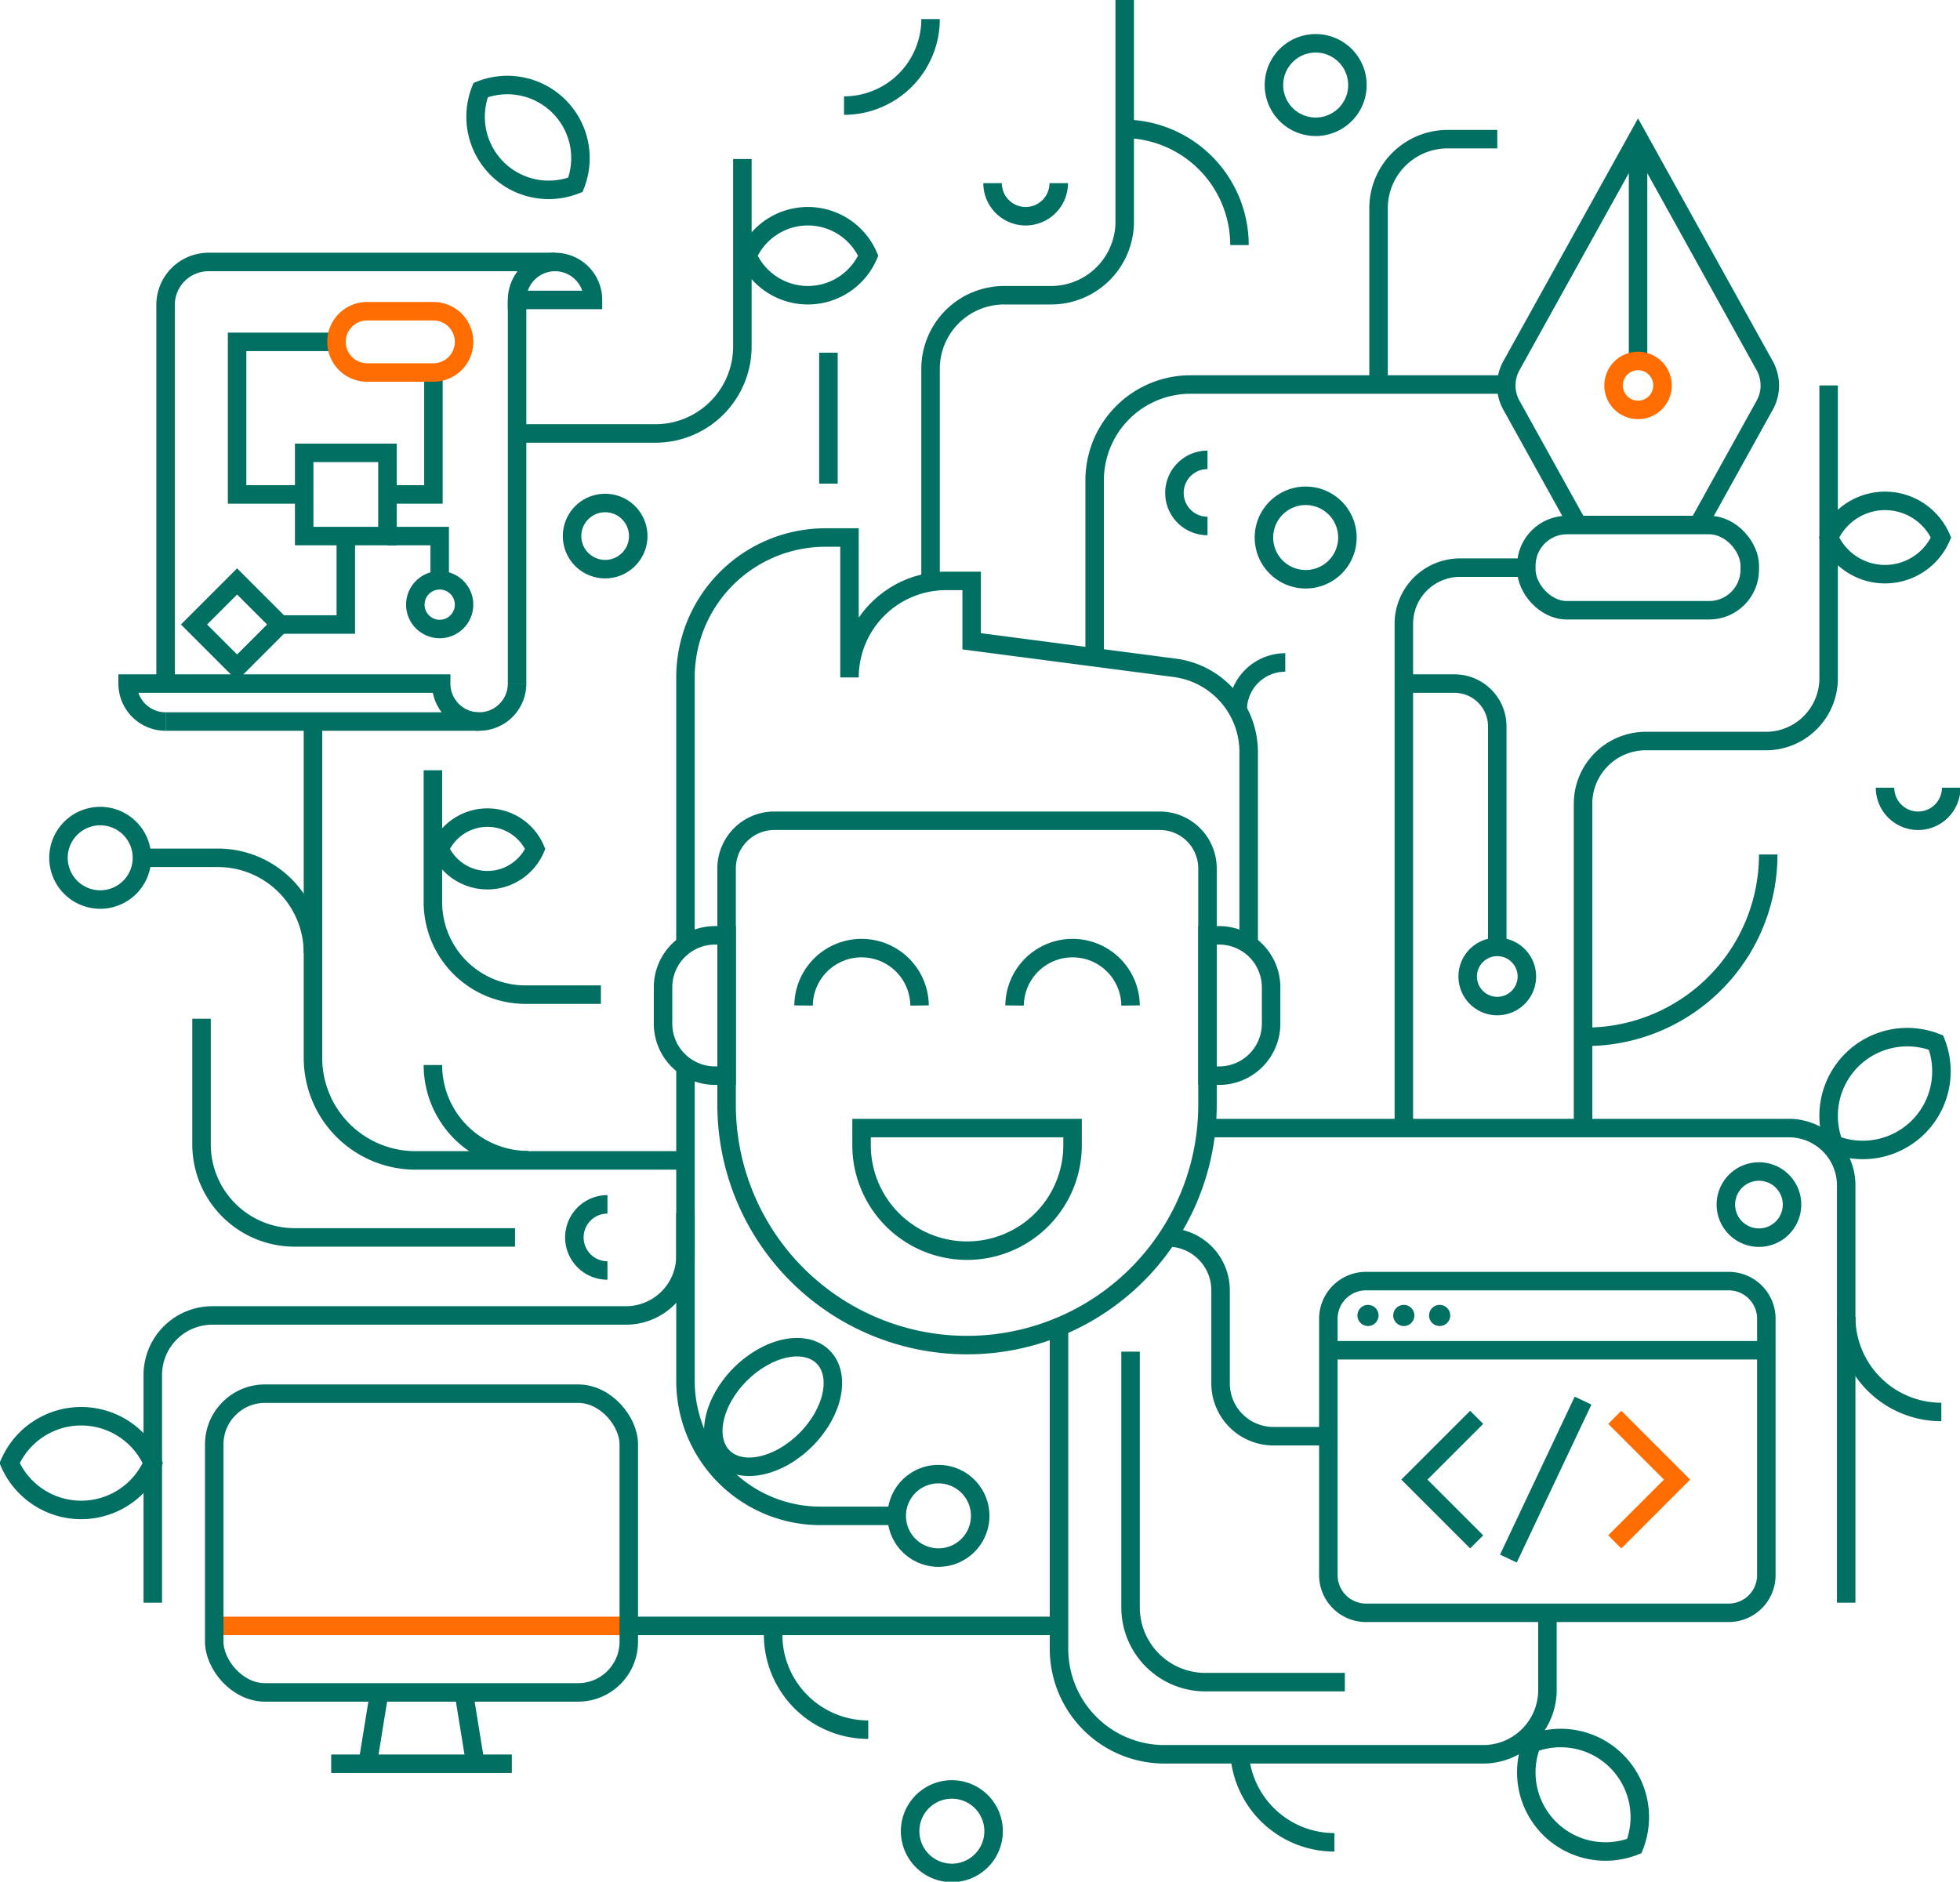 <svg id="Group_5" data-name="Group 5" xmlns="http://www.w3.org/2000/svg" xmlns:xlink="http://www.w3.org/1999/xlink" width="318" height="305.36" viewBox="0 0 318 305.36">
  <defs>
    <clipPath id="clip-path">
      <rect id="Rectangle_12" data-name="Rectangle 12" width="318" height="305.36" fill="none" stroke="#016f62" stroke-width="3"/>
    </clipPath>
  </defs>
  <g id="Group_4" data-name="Group 4" clip-path="url(#clip-path)">
    <path id="Path_5" data-name="Path 5" d="M204.115,271.617h0A39.012,39.012,0,0,1,165.1,232.6V194.266a7.734,7.734,0,0,1,7.734-7.734h62.556a7.734,7.734,0,0,1,7.734,7.734V232.6A39.012,39.012,0,0,1,204.115,271.617Z" transform="translate(-47.213 -53.34)" fill="none" stroke="#016f62" stroke-miterlimit="10" stroke-width="3"/>
    <path id="Path_6" data-name="Path 6" d="M249.351,224.747a9.409,9.409,0,0,0-18.817,0" transform="translate(-65.923 -61.578)" fill="none" stroke="#016f62" stroke-miterlimit="10" stroke-width="3"/>
    <path id="Path_7" data-name="Path 7" d="M201.406,224.747a9.409,9.409,0,0,0-18.817,0" transform="translate(-52.213 -61.578)" fill="none" stroke="#016f62" stroke-miterlimit="10" stroke-width="3"/>
    <path id="Path_8" data-name="Path 8" d="M212.883,276.266h0a17.117,17.117,0,0,1-17.117-17.117v-2.776H230v2.776A17.117,17.117,0,0,1,212.883,276.266Z" transform="translate(-55.981 -73.312)" fill="none" stroke="#016f62" stroke-miterlimit="10" stroke-width="3"/>
    <path id="Path_9" data-name="Path 9" d="M274.373,212.572h1.873a8.443,8.443,0,0,1,8.444,8.444V226.9a8.443,8.443,0,0,1-8.444,8.444h-1.873Z" transform="translate(-78.459 -60.787)" fill="none" stroke="#016f62" stroke-miterlimit="10" stroke-width="3"/>
    <path id="Path_10" data-name="Path 10" d="M160.971,235.339H159.1a8.443,8.443,0,0,1-8.444-8.444v-5.881a8.444,8.444,0,0,1,8.444-8.444h1.873Z" transform="translate(-43.081 -60.786)" fill="none" stroke="#016f62" stroke-miterlimit="10" stroke-width="3"/>
    <path id="Path_11" data-name="Path 11" d="M247.128,188.218V156.961a13.772,13.772,0,0,0-11.987-13.655L202.185,139v-9.8h-4.15a15.671,15.671,0,0,0-15.671,15.671v-22.71h-3.9a22.71,22.71,0,0,0-22.711,22.71v43.346" transform="translate(-44.539 -34.933)" fill="none" stroke="#016f62" stroke-miterlimit="10" stroke-width="3"/>
    <path id="Path_12" data-name="Path 12" d="M353.876,94.132,343.089,74.687a6.6,6.6,0,0,1,0-6.409l20.548-37.042,20.549,37.042a6.609,6.609,0,0,1,0,6.409L373.4,94.132" transform="translate(-97.872 -8.932)" fill="none" stroke="#016f62" stroke-miterlimit="10" stroke-width="3"/>
    <line id="Line_1" data-name="Line 1" y1="36.277" transform="translate(265.766 22.304)" fill="none" stroke="#016f62" stroke-miterlimit="10" stroke-width="3"/>
    <rect id="Rectangle_7" data-name="Rectangle 7" width="36.255" height="13.832" rx="6.593" transform="translate(247.638 85.2)" fill="none" stroke="#016f62" stroke-miterlimit="10" stroke-width="3"/>
    <path id="Path_13" data-name="Path 13" d="M374.578,86.01a3.97,3.97,0,1,0-3.969,3.969A3.969,3.969,0,0,0,374.578,86.01Z" transform="translate(-104.843 -23.46)" fill="none" stroke="#ff6c00" stroke-miterlimit="10" stroke-width="3"/>
    <line id="Line_2" data-name="Line 2" x1="67.258" transform="translate(34.759 263.845)" fill="none" stroke="#ff6c00" stroke-miterlimit="10" stroke-width="3"/>
    <rect id="Rectangle_8" data-name="Rectangle 8" width="67.258" height="48.479" rx="8.23" transform="translate(34.759 226.161)" fill="none" stroke="#016f62" stroke-miterlimit="10" stroke-width="3"/>
    <line id="Line_3" data-name="Line 3" x1="29.305" transform="translate(53.736 286.219)" fill="none" stroke="#016f62" stroke-miterlimit="10" stroke-width="3"/>
    <line id="Line_4" data-name="Line 4" x1="1.8" y1="11.12" transform="translate(75.322 275.1)" fill="none" stroke="#016f62" stroke-miterlimit="10" stroke-width="3"/>
    <line id="Line_5" data-name="Line 5" x1="1.8" y2="11.12" transform="translate(59.654 275.1)" fill="none" stroke="#016f62" stroke-miterlimit="10" stroke-width="3"/>
    <line id="Line_6" data-name="Line 6" x2="71.062" transform="translate(215.517 219.116)" fill="none" stroke="#016f62" stroke-miterlimit="10" stroke-width="3"/>
    <path id="Rectangle_9" data-name="Rectangle 9" d="M6.116,0H64.947a6.115,6.115,0,0,1,6.115,6.115v41.6a6.115,6.115,0,0,1-6.115,6.115H6.116A6.116,6.116,0,0,1,0,47.714V6.116A6.116,6.116,0,0,1,6.116,0Z" transform="translate(215.518 207.893)" fill="none" stroke="#016f62" stroke-miterlimit="10" stroke-width="3"/>
    <path id="Path_14" data-name="Path 14" d="M331.483,342.322l-10.105-10.105,10.105-10.105" transform="translate(-91.9 -92.11)" fill="none" stroke="#016f62" stroke-miterlimit="10" stroke-width="3"/>
    <path id="Path_15" data-name="Path 15" d="M366.91,322.112l10.105,10.105L366.91,342.322" transform="translate(-104.921 -92.11)" fill="none" stroke="#ff6c00" stroke-miterlimit="10" stroke-width="3"/>
    <line id="Line_7" data-name="Line 7" y1="25.633" x2="12.115" transform="translate(244.728 227.29)" fill="none" stroke="#016f62" stroke-miterlimit="10" stroke-width="3"/>
    <path id="Path_16" data-name="Path 16" d="M311.863,298.272a1.714,1.714,0,1,1-1.714-1.714,1.714,1.714,0,0,1,1.714,1.714" transform="translate(-88.199 -84.803)" fill="#016f62"/>
    <path id="Path_17" data-name="Path 17" d="M320,298.272a1.714,1.714,0,1,1-1.714-1.714A1.714,1.714,0,0,1,320,298.272" transform="translate(-90.527 -84.803)" fill="#016f62"/>
    <path id="Path_18" data-name="Path 18" d="M328.145,298.272a1.714,1.714,0,1,1-1.714-1.714,1.714,1.714,0,0,1,1.714,1.714" transform="translate(-92.855 -84.803)" fill="#016f62"/>
    <line id="Line_8" data-name="Line 8" x2="50.87" transform="translate(26.864 117.088)" fill="none" stroke="#016f62" stroke-miterlimit="10" stroke-width="3"/>
    <path id="Path_19" data-name="Path 19" d="M100.809,59.538H44.59a6.968,6.968,0,0,0-6.968,6.968v61.45" transform="translate(-10.758 -17.025)" fill="none" stroke="#016f62" stroke-miterlimit="10" stroke-width="3"/>
    <line id="Line_9" data-name="Line 9" y1="62.259" transform="translate(83.893 48.671)" fill="none" stroke="#016f62" stroke-miterlimit="10" stroke-width="3"/>
    <path id="Path_20" data-name="Path 20" d="M35.157,161.514A6.159,6.159,0,0,1,29,155.355h50.87a6.158,6.158,0,1,0,12.317,0" transform="translate(-8.292 -44.425)" fill="none" stroke="#016f62" stroke-miterlimit="10" stroke-width="3"/>
    <path id="Path_21" data-name="Path 21" d="M117.49,65.7a6.158,6.158,0,1,1,12.317,0Z" transform="translate(-33.597 -17.025)" fill="none" stroke="#016f62" stroke-miterlimit="10" stroke-width="3"/>
    <rect id="Rectangle_10" data-name="Rectangle 10" width="13.508" height="13.508" transform="translate(49.352 73.484)" fill="none" stroke="#016f62" stroke-miterlimit="10" stroke-width="3"/>
    <path id="Path_22" data-name="Path 22" d="M70,77.693H53.87v24.762H64.757" transform="translate(-15.404 -22.217)" fill="none" stroke="#016f62" stroke-miterlimit="10" stroke-width="3"/>
    <path id="Path_23" data-name="Path 23" d="M95.494,84.658v19.789h-7.46" transform="translate(-25.174 -24.209)" fill="none" stroke="#016f62" stroke-miterlimit="10" stroke-width="3"/>
    <rect id="Rectangle_11" data-name="Rectangle 11" width="9.879" height="9.879" transform="translate(31.48 101.341) rotate(-45)" fill="none" stroke="#016f62" stroke-miterlimit="10" stroke-width="3"/>
    <path id="Path_24" data-name="Path 24" d="M74.308,121.831v14.349H63.652" transform="translate(-18.202 -34.838)" fill="none" stroke="#016f62" stroke-miterlimit="10" stroke-width="3"/>
    <circle id="Ellipse_4" data-name="Ellipse 4" cx="3.955" cy="3.955" r="3.955" transform="translate(67.383 94.167)" fill="none" stroke="#016f62" stroke-miterlimit="10" stroke-width="3"/>
    <path id="Path_25" data-name="Path 25" d="M96.512,129.005V121.83H88.034" transform="translate(-25.174 -34.838)" fill="none" stroke="#016f62" stroke-miterlimit="10" stroke-width="3"/>
    <path id="Path_26" data-name="Path 26" d="M81.43,80.675H92.183a4.973,4.973,0,0,0,0-9.946H81.43a4.973,4.973,0,1,0,0,9.946Z" transform="translate(-21.863 -20.226)" fill="none" stroke="#ff6c00" stroke-miterlimit="10" stroke-width="3"/>
    <path id="Path_27" data-name="Path 27" d="M121.142,242.356v30.755a9.662,9.662,0,0,1-9.662,9.662h-67.1a9.662,9.662,0,0,0-9.662,9.662v36.947" transform="translate(-9.927 -69.304)" fill="none" stroke="#016f62" stroke-miterlimit="10" stroke-width="3"/>
    <path id="Path_28" data-name="Path 28" d="M155.754,275.675v27.249a21.9,21.9,0,0,0,21.9,21.9h12.374" transform="translate(-44.539 -78.831)" fill="none" stroke="#016f62" stroke-miterlimit="10" stroke-width="3"/>
    <path id="Path_29" data-name="Path 29" d="M191.1,386.917a15.434,15.434,0,0,1-15.434-15.434" transform="translate(-50.232 -106.229)" fill="none" stroke="#016f62" stroke-miterlimit="10" stroke-width="3"/>
    <path id="Path_30" data-name="Path 30" d="M113.8,257.482a15.434,15.434,0,0,1-15.434-15.434" transform="translate(-28.128 -69.216)" fill="none" stroke="#016f62" stroke-miterlimit="10" stroke-width="3"/>
    <path id="Path_31" data-name="Path 31" d="M281.23,158.274a7.717,7.717,0,0,1,7.717-7.717" transform="translate(-80.42 -43.053)" fill="none" stroke="#016f62" stroke-miterlimit="10" stroke-width="3"/>
    <path id="Path_32" data-name="Path 32" d="M205.82,4.339a14.04,14.04,0,0,1-14.039,14.039" transform="translate(-54.841 -1.241)" fill="none" stroke="#016f62" stroke-miterlimit="10" stroke-width="3"/>
    <path id="Path_33" data-name="Path 33" d="M255.208,29.274a18.869,18.869,0,0,1,18.869,18.869" transform="translate(-72.979 -8.371)" fill="none" stroke="#016f62" stroke-miterlimit="10" stroke-width="3"/>
    <path id="Path_34" data-name="Path 34" d="M60,210.385a15.434,15.434,0,0,0-15.434-15.434H32.256" transform="translate(-9.224 -55.748)" fill="none" stroke="#016f62" stroke-miterlimit="10" stroke-width="3"/>
    <path id="Path_35" data-name="Path 35" d="M434.928,314.715a15.434,15.434,0,0,1-15.434-15.434" transform="translate(-119.958 -85.582)" fill="none" stroke="#016f62" stroke-miterlimit="10" stroke-width="3"/>
    <path id="Path_36" data-name="Path 36" d="M297.031,412.518A15.434,15.434,0,0,1,281.6,397.084" transform="translate(-80.525 -113.549)" fill="none" stroke="#016f62" stroke-miterlimit="10" stroke-width="3"/>
    <path id="Path_37" data-name="Path 37" d="M389.93,194.2a29.586,29.586,0,0,1-29.586,29.586" transform="translate(-103.043 -55.534)" fill="none" stroke="#016f62" stroke-miterlimit="10" stroke-width="3"/>
    <ellipse id="Ellipse_5" data-name="Ellipse 5" cx="11.479" cy="7.515" rx="11.479" ry="7.515" transform="translate(111.999 231.126) rotate(-45)" fill="none" stroke="#016f62" stroke-miterlimit="10" stroke-width="3"/>
    <path id="Path_38" data-name="Path 38" d="M99.907,190.895a8.453,8.453,0,0,0,15.5,0,8.454,8.454,0,0,0-15.5,0Z" transform="translate(-28.569 -53.138)" fill="none" stroke="#016f62" stroke-miterlimit="10" stroke-width="3"/>
    <path id="Path_39" data-name="Path 39" d="M124.261,35.517a11.861,11.861,0,0,0-15.374-15.373,11.861,11.861,0,0,0,15.374,15.373Z" transform="translate(-30.904 -5.527)" fill="none" stroke="#016f62" stroke-miterlimit="10" stroke-width="3"/>
    <path id="Path_40" data-name="Path 40" d="M189.435,55.551a10.683,10.683,0,0,0-19.583,0,10.683,10.683,0,0,0,19.583,0Z" transform="translate(-48.571 -14.052)" fill="none" stroke="#016f62" stroke-miterlimit="10" stroke-width="3"/>
    <path id="Path_41" data-name="Path 41" d="M347.693,395.882a12.843,12.843,0,0,0,16.645,16.644,12.843,12.843,0,0,0-16.645-16.644Z" transform="translate(-99.173 -112.953)" fill="none" stroke="#016f62" stroke-miterlimit="10" stroke-width="3"/>
    <path id="Path_42" data-name="Path 42" d="M432.926,236.591a12.763,12.763,0,0,0-16.542,16.543,12.763,12.763,0,0,0,16.542-16.543Z" transform="translate(-118.817 -67.404)" fill="none" stroke="#016f62" stroke-miterlimit="10" stroke-width="3"/>
    <path id="Path_43" data-name="Path 43" d="M433.766,119.78a9.913,9.913,0,0,0-18.17,0,9.913,9.913,0,0,0,18.17,0Z" transform="translate(-118.843 -32.551)" fill="none" stroke="#016f62" stroke-miterlimit="10" stroke-width="3"/>
    <path id="Path_44" data-name="Path 44" d="M25.411,329.467a12.672,12.672,0,0,0-23.228,0,12.672,12.672,0,0,0,23.228,0Z" transform="translate(-0.624 -92.04)" fill="none" stroke="#016f62" stroke-miterlimit="10" stroke-width="3"/>
    <path id="Path_45" data-name="Path 45" d="M274.373,256.373h94.321a9.3,9.3,0,0,1,9.3,9.3V333.39" transform="translate(-78.459 -73.312)" fill="none" stroke="#016f62" stroke-miterlimit="10" stroke-width="3"/>
    <path id="Path_46" data-name="Path 46" d="M359.7,208.111V155.488a10.182,10.182,0,0,1,10.182-10.182h19.481a10.181,10.181,0,0,0,10.182-10.181V87.6" transform="translate(-102.86 -25.05)" fill="none" stroke="#016f62" stroke-miterlimit="10" stroke-width="3"/>
    <path id="Path_47" data-name="Path 47" d="M240.632,301.36v52.4a17.1,17.1,0,0,0,17.1,17.1H309.45a10.424,10.424,0,0,0,10.424-10.424V347.9" transform="translate(-68.811 -86.176)" fill="none" stroke="#016f62" stroke-miterlimit="10" stroke-width="3"/>
    <path id="Path_48" data-name="Path 48" d="M256.887,307.184v41.5a12.132,12.132,0,0,0,12.132,12.132h22.632" transform="translate(-73.459 -87.842)" fill="none" stroke="#016f62" stroke-miterlimit="10" stroke-width="3"/>
    <path id="Path_49" data-name="Path 49" d="M291.38,313.482H282.47a8.577,8.577,0,0,1-8.577-8.577V289.8a8.577,8.577,0,0,0-8.577-8.577h-.024" transform="translate(-75.862 -80.418)" fill="none" stroke="#016f62" stroke-miterlimit="10" stroke-width="3"/>
    <line id="Line_10" data-name="Line 10" x2="69.699" transform="translate(102.122 263.845)" fill="none" stroke="#016f62" stroke-miterlimit="10" stroke-width="3"/>
    <path id="Path_50" data-name="Path 50" d="M217.295,341.791a6.772,6.772,0,1,0-6.772,6.772A6.772,6.772,0,0,0,217.295,341.791Z" transform="translate(-58.264 -95.801)" fill="none" stroke="#016f62" stroke-miterlimit="10" stroke-width="3"/>
    <path id="Path_51" data-name="Path 51" d="M220.342,413.454a6.772,6.772,0,1,0-6.772,6.772A6.772,6.772,0,0,0,220.342,413.454Z" transform="translate(-59.135 -116.294)" fill="none" stroke="#016f62" stroke-miterlimit="10" stroke-width="3"/>
    <path id="Path_52" data-name="Path 52" d="M140.721,119.682a5.367,5.367,0,1,0-5.367,5.367A5.367,5.367,0,0,0,140.721,119.682Z" transform="translate(-37.171 -32.689)" fill="none" stroke="#016f62" stroke-miterlimit="10" stroke-width="3"/>
    <path id="Path_53" data-name="Path 53" d="M272.224,104.506a5.367,5.367,0,0,0,0,10.734" transform="translate(-76.31 -29.884)" fill="none" stroke="#016f62" stroke-miterlimit="10" stroke-width="3"/>
    <path id="Path_54" data-name="Path 54" d="M225.534,41.625a5.367,5.367,0,0,0,10.734,0" transform="translate(-64.493 -11.903)" fill="none" stroke="#016f62" stroke-miterlimit="10" stroke-width="3"/>
    <path id="Path_55" data-name="Path 55" d="M135.876,273.707a5.367,5.367,0,0,0,0,10.734" transform="translate(-37.32 -78.269)" fill="none" stroke="#016f62" stroke-miterlimit="10" stroke-width="3"/>
    <path id="Path_56" data-name="Path 56" d="M428.319,179.016a5.367,5.367,0,0,0,10.734,0" transform="translate(-122.481 -51.191)" fill="none" stroke="#016f62" stroke-miterlimit="10" stroke-width="3"/>
    <path id="Path_57" data-name="Path 57" d="M402.888,271.613a5.367,5.367,0,1,0-5.367,5.367A5.367,5.367,0,0,0,402.888,271.613Z" transform="translate(-112.14 -76.135)" fill="none" stroke="#016f62" stroke-miterlimit="10" stroke-width="3"/>
    <path id="Path_58" data-name="Path 58" d="M26.832,192.239a6.772,6.772,0,1,0-6.772,6.772A6.772,6.772,0,0,0,26.832,192.239Z" transform="translate(-3.8 -53.036)" fill="none" stroke="#016f62" stroke-miterlimit="10" stroke-width="3"/>
    <path id="Path_59" data-name="Path 59" d="M343.088,220a4.8,4.8,0,1,0-4.8,4.8A4.8,4.8,0,0,0,343.088,220Z" transform="translate(-95.362 -61.538)" fill="none" stroke="#016f62" stroke-miterlimit="10" stroke-width="3"/>
    <path id="Path_60" data-name="Path 60" d="M300.735,119.449a6.772,6.772,0,1,0-6.772,6.772A6.772,6.772,0,0,0,300.735,119.449Z" transform="translate(-82.124 -32.221)" fill="none" stroke="#016f62" stroke-miterlimit="10" stroke-width="3"/>
    <path id="Path_61" data-name="Path 61" d="M303.01,16.615a6.772,6.772,0,1,0-6.772,6.772A6.772,6.772,0,0,0,303.01,16.615Z" transform="translate(-82.775 -2.814)" fill="none" stroke="#016f62" stroke-miterlimit="10" stroke-width="3"/>
    <path id="Path_62" data-name="Path 62" d="M338.851,129.007H328.1a9.119,9.119,0,0,0-9.119,9.119v81.826" transform="translate(-91.214 -36.891)" fill="none" stroke="#016f62" stroke-miterlimit="10" stroke-width="3"/>
    <path id="Path_63" data-name="Path 63" d="M318.976,155.355h8.215a6.946,6.946,0,0,1,6.945,6.946v35.884" transform="translate(-91.214 -44.425)" fill="none" stroke="#016f62" stroke-miterlimit="10" stroke-width="3"/>
    <path id="Path_64" data-name="Path 64" d="M131.551,235.2H87.757a16.643,16.643,0,0,1-16.643-16.643V163.979" transform="translate(-20.336 -46.891)" fill="none" stroke="#016f62" stroke-miterlimit="10" stroke-width="3"/>
    <path id="Path_65" data-name="Path 65" d="M98.365,175.059v21.388a15.021,15.021,0,0,0,15.021,15.021h12.236" transform="translate(-28.128 -50.06)" fill="none" stroke="#016f62" stroke-miterlimit="10" stroke-width="3"/>
    <path id="Path_66" data-name="Path 66" d="M96.655,267.013H60.9A15.111,15.111,0,0,1,45.792,251.9V231.529" transform="translate(-13.095 -66.208)" fill="none" stroke="#016f62" stroke-miterlimit="10" stroke-width="3"/>
    <path id="Path_67" data-name="Path 67" d="M248.726,130.858V102.933a15.545,15.545,0,0,1,15.545-15.545h52.071" transform="translate(-71.125 -24.989)" fill="none" stroke="#016f62" stroke-miterlimit="10" stroke-width="3"/>
    <path id="Path_68" data-name="Path 68" d="M117.49,80.679h22.431a14.123,14.123,0,0,0,14.123-14.123V36.141" transform="translate(-33.597 -10.335)" fill="none" stroke="#016f62" stroke-miterlimit="10" stroke-width="3"/>
    <path id="Path_69" data-name="Path 69" d="M211.443,94.268V59.856A11.948,11.948,0,0,1,223.39,47.909h7.605a11.947,11.947,0,0,0,11.947-11.947V0" transform="translate(-60.464 0)" fill="none" stroke="#016f62" stroke-miterlimit="10" stroke-width="3"/>
    <line id="Line_11" data-name="Line 11" y2="21.245" transform="translate(134.41 57.235)" fill="none" stroke="#016f62" stroke-miterlimit="10" stroke-width="3"/>
    <path id="Path_70" data-name="Path 70" d="M313.236,71.593V42.833a11.209,11.209,0,0,1,11.208-11.208H332.5" transform="translate(-89.572 -9.043)" fill="none" stroke="#016f62" stroke-miterlimit="10" stroke-width="3"/>
  </g>
</svg>

